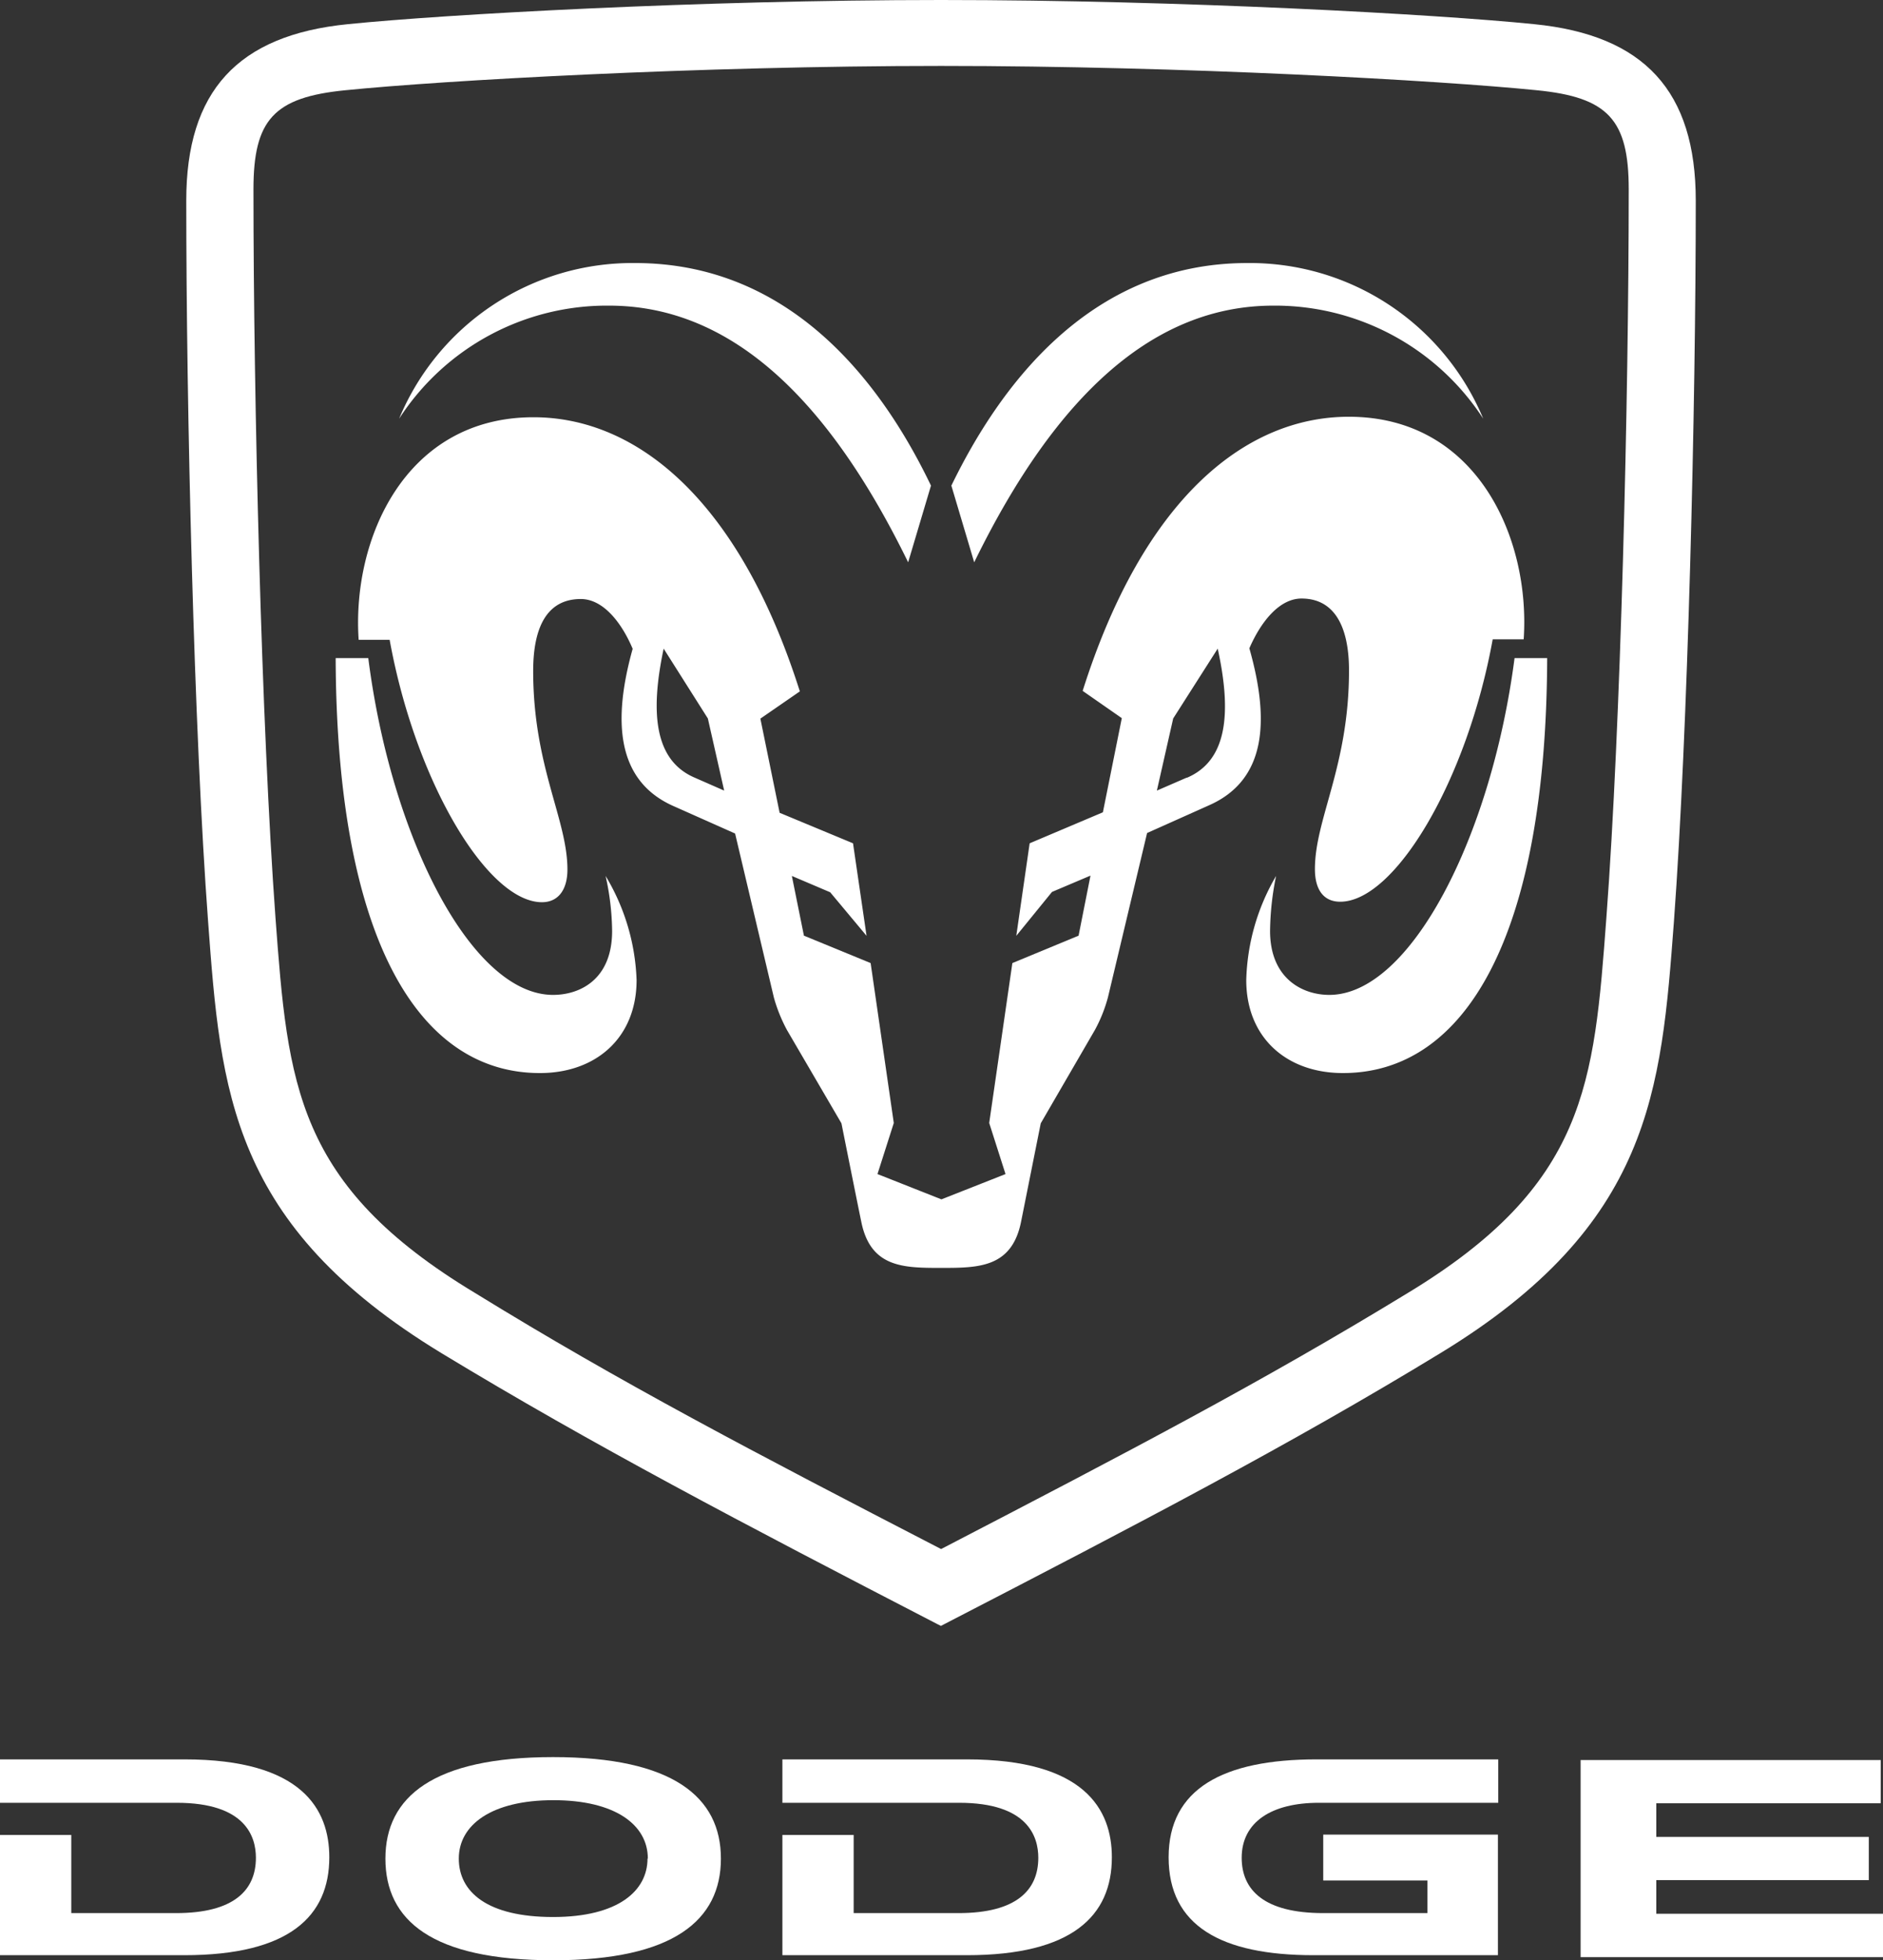 <svg id="Layer_1" data-name="Layer 1" xmlns="http://www.w3.org/2000/svg" viewBox="0 0 115.45 120.13"><rect x="0" y="0" width="115.45" height="120.13" fill="#333333" stroke="none"/><defs><style>.cls-1{fill:#fff;}</style></defs><title>logo_white</title><path class="cls-1" d="M65.21,123.33V128h6.43c3.55,0,4.89-1.41,4.89-3.39,0-1.29-.63-3.37-4.85-3.37H60.84v-2.66H72.16c7.2,0,8.88,3.06,8.88,6,0,3.58-2.42,6-8.89,6H60.84v-7.37h4.37" transform="translate(-12.87 -10.76)"/><path class="cls-1" d="M17.24,123.33V128h6.43c3.55,0,4.89-1.41,4.89-3.39,0-1.29-.63-3.37-4.85-3.37H12.87v-2.66H24.19c7.2,0,8.87,3.06,8.87,6,0,3.58-2.41,6-8.89,6H12.87v-7.37h4.37" transform="translate(-12.87 -10.76)"/><path class="cls-1" d="M94,123.31V126h6.39V128H94c-3.62,0-5-1.41-5-3.39,0-2.19,1.83-3.37,4.73-3.37h11v-2.66H93.58c-5.73,0-9.06,1.81-9.06,6s3.21,6,8.88,6h11.31v-7.39H94" transform="translate(-12.87 -10.76)"/><polyline class="cls-1" points="101.55 110.51 115.31 110.51 115.31 107.86 96.91 107.86 96.91 119.94 115.45 119.94 115.45 117.28 101.55 117.28 101.55 115.22 114.58 115.22 114.58 112.57 101.55 112.57 101.55 110.51"/><path class="cls-1" d="M52.59,124.66c0-2.07-2-3.58-5.79-3.58S41,122.59,41,124.66s1.78,3.58,5.78,3.58,5.79-1.61,5.79-3.58m-5.79,6.23c-7.44,0-10.28-2.45-10.28-6.23s2.93-6.22,10.28-6.22,10.29,2.45,10.29,6.22S54.17,130.89,46.8,130.89Z" transform="translate(-12.87 -10.76)"/><path class="cls-1" d="M106.92,12.24c-5.93-.6-21.59-1.48-36.36-1.48s-30.42.88-36.35,1.48c-6.77.67-9.92,4.11-9.92,10.81,0,12.74.47,32.56,1.34,44.2C26.4,77.63,27,85.82,39.93,93.68c9.25,5.61,18.44,10.42,30.41,16.61l.22.11.21-.11c12-6.2,21.21-11,30.42-16.61,12.92-7.86,13.53-16.05,14.31-26.43.86-11.7,1.34-31.5,1.34-44.2C116.84,16.35,113.69,12.91,106.92,12.24ZM111.36,67c-.76,10.2-1.21,16.36-12.18,23-9,5.49-17.07,9.7-28.61,15.69C59,99.71,50.9,95.48,42,90,31,83.38,30.52,77.22,29.76,67c-.86-11.74-1.35-31.76-1.35-44.64,0-4.27,1.26-5.64,5.64-6.07,5.94-.6,21.67-1.49,36.52-1.49s30.58.89,36.52,1.49c4.37.43,5.64,1.8,5.64,6.07C112.73,35.26,112.24,55.28,111.36,67Z" transform="translate(-12.87 -10.76)"/><path class="cls-1" d="M50.21,29.49c7.28,0,13.3,5.41,18.34,15.73l1.4-4.7c-2.88-6-8.39-13.64-18.14-13.64a15.49,15.49,0,0,0-14.47,9.54A15.17,15.17,0,0,1,50.21,29.49Z" transform="translate(-12.87 -10.76)"/><path class="cls-1" d="M50.4,67.81c0,3-2,3.92-3.62,3.92-5,0-9.93-9.65-11.33-20.64h-2c.06,17.18,5.06,25.43,12.52,25.43,3.45,0,5.93-2.17,5.93-5.7A13.23,13.23,0,0,0,50,64.44,16,16,0,0,1,50.4,67.81Z" transform="translate(-12.87 -10.76)"/><path class="cls-1" d="M90.94,29.49a15.22,15.22,0,0,1,12.87,6.93,15.5,15.5,0,0,0-14.47-9.54c-9.75,0-15.25,7.69-18.14,13.64l1.4,4.7C77.64,34.9,83.66,29.49,90.94,29.49Z" transform="translate(-12.87 -10.76)"/><path class="cls-1" d="M94.37,71.73c-1.64,0-3.63-1-3.63-3.92a17.45,17.45,0,0,1,.37-3.37,13.26,13.26,0,0,0-1.83,6.38c0,3.53,2.47,5.7,5.93,5.7,7.45,0,12.46-8.25,12.52-25.43h-2C104.3,62.08,99.33,71.73,94.37,71.73Z" transform="translate(-12.87 -10.76)"/><path class="cls-1" d="M89.47,50.49c.69-1.59,1.82-3.05,3.2-3.05,2,0,2.91,1.69,2.91,4.41,0,5.86-2.09,9.08-2.09,12.17,0,1.26.53,2,1.55,2,3.34,0,7.77-7.38,9.35-16.08h1.9c.42-6.17-2.85-13.64-10.72-13.64-6.38,0-12.61,5.07-16.32,16.8l2.4,1.67-1.16,5.77L76,62.44l-.82,5.67,2.19-2.69,2.36-1L79,68.1l-4.06,1.68-1.42,9.8,1,3.13-3.93,1.55-3.92-1.55,1-3.13-1.42-9.8L62.16,68.1l-.74-3.66,2.35,1L66,68.11l-.83-5.67-4.5-1.87L59.49,54.8l2.42-1.67c-3.72-11.73-10-16.8-16.33-16.8-7.87,0-11.14,7.47-10.72,13.64h1.9c1.58,8.7,6,16.08,9.34,16.08,1,0,1.56-.77,1.56-2,0-3.09-2.1-6.31-2.1-12.17,0-2.72.87-4.41,2.92-4.41,1.38,0,2.51,1.46,3.18,3.05-1.23,4.4-1,8.06,2.46,9.62l3.82,1.7L60.32,71.9a9.67,9.67,0,0,0,.81,2l3.33,5.7s1,5,1.21,6c.56,2.86,2.61,2.86,4.9,2.86s4.35,0,4.91-2.86l1.2-6L80,73.88a9.12,9.12,0,0,0,.8-2L83.2,61.81,87,60.11C90.53,58.55,90.72,54.89,89.47,50.49Zm-34,7.93c-2.49-1.06-2.74-4-1.91-7.91l2.71,4.28,1,4.42Zm30.15,0-1.82.79,1-4.42,2.73-4.28C88.39,54.43,88.13,57.36,85.65,58.42Z" transform="translate(-12.87 -10.76)"/></svg>